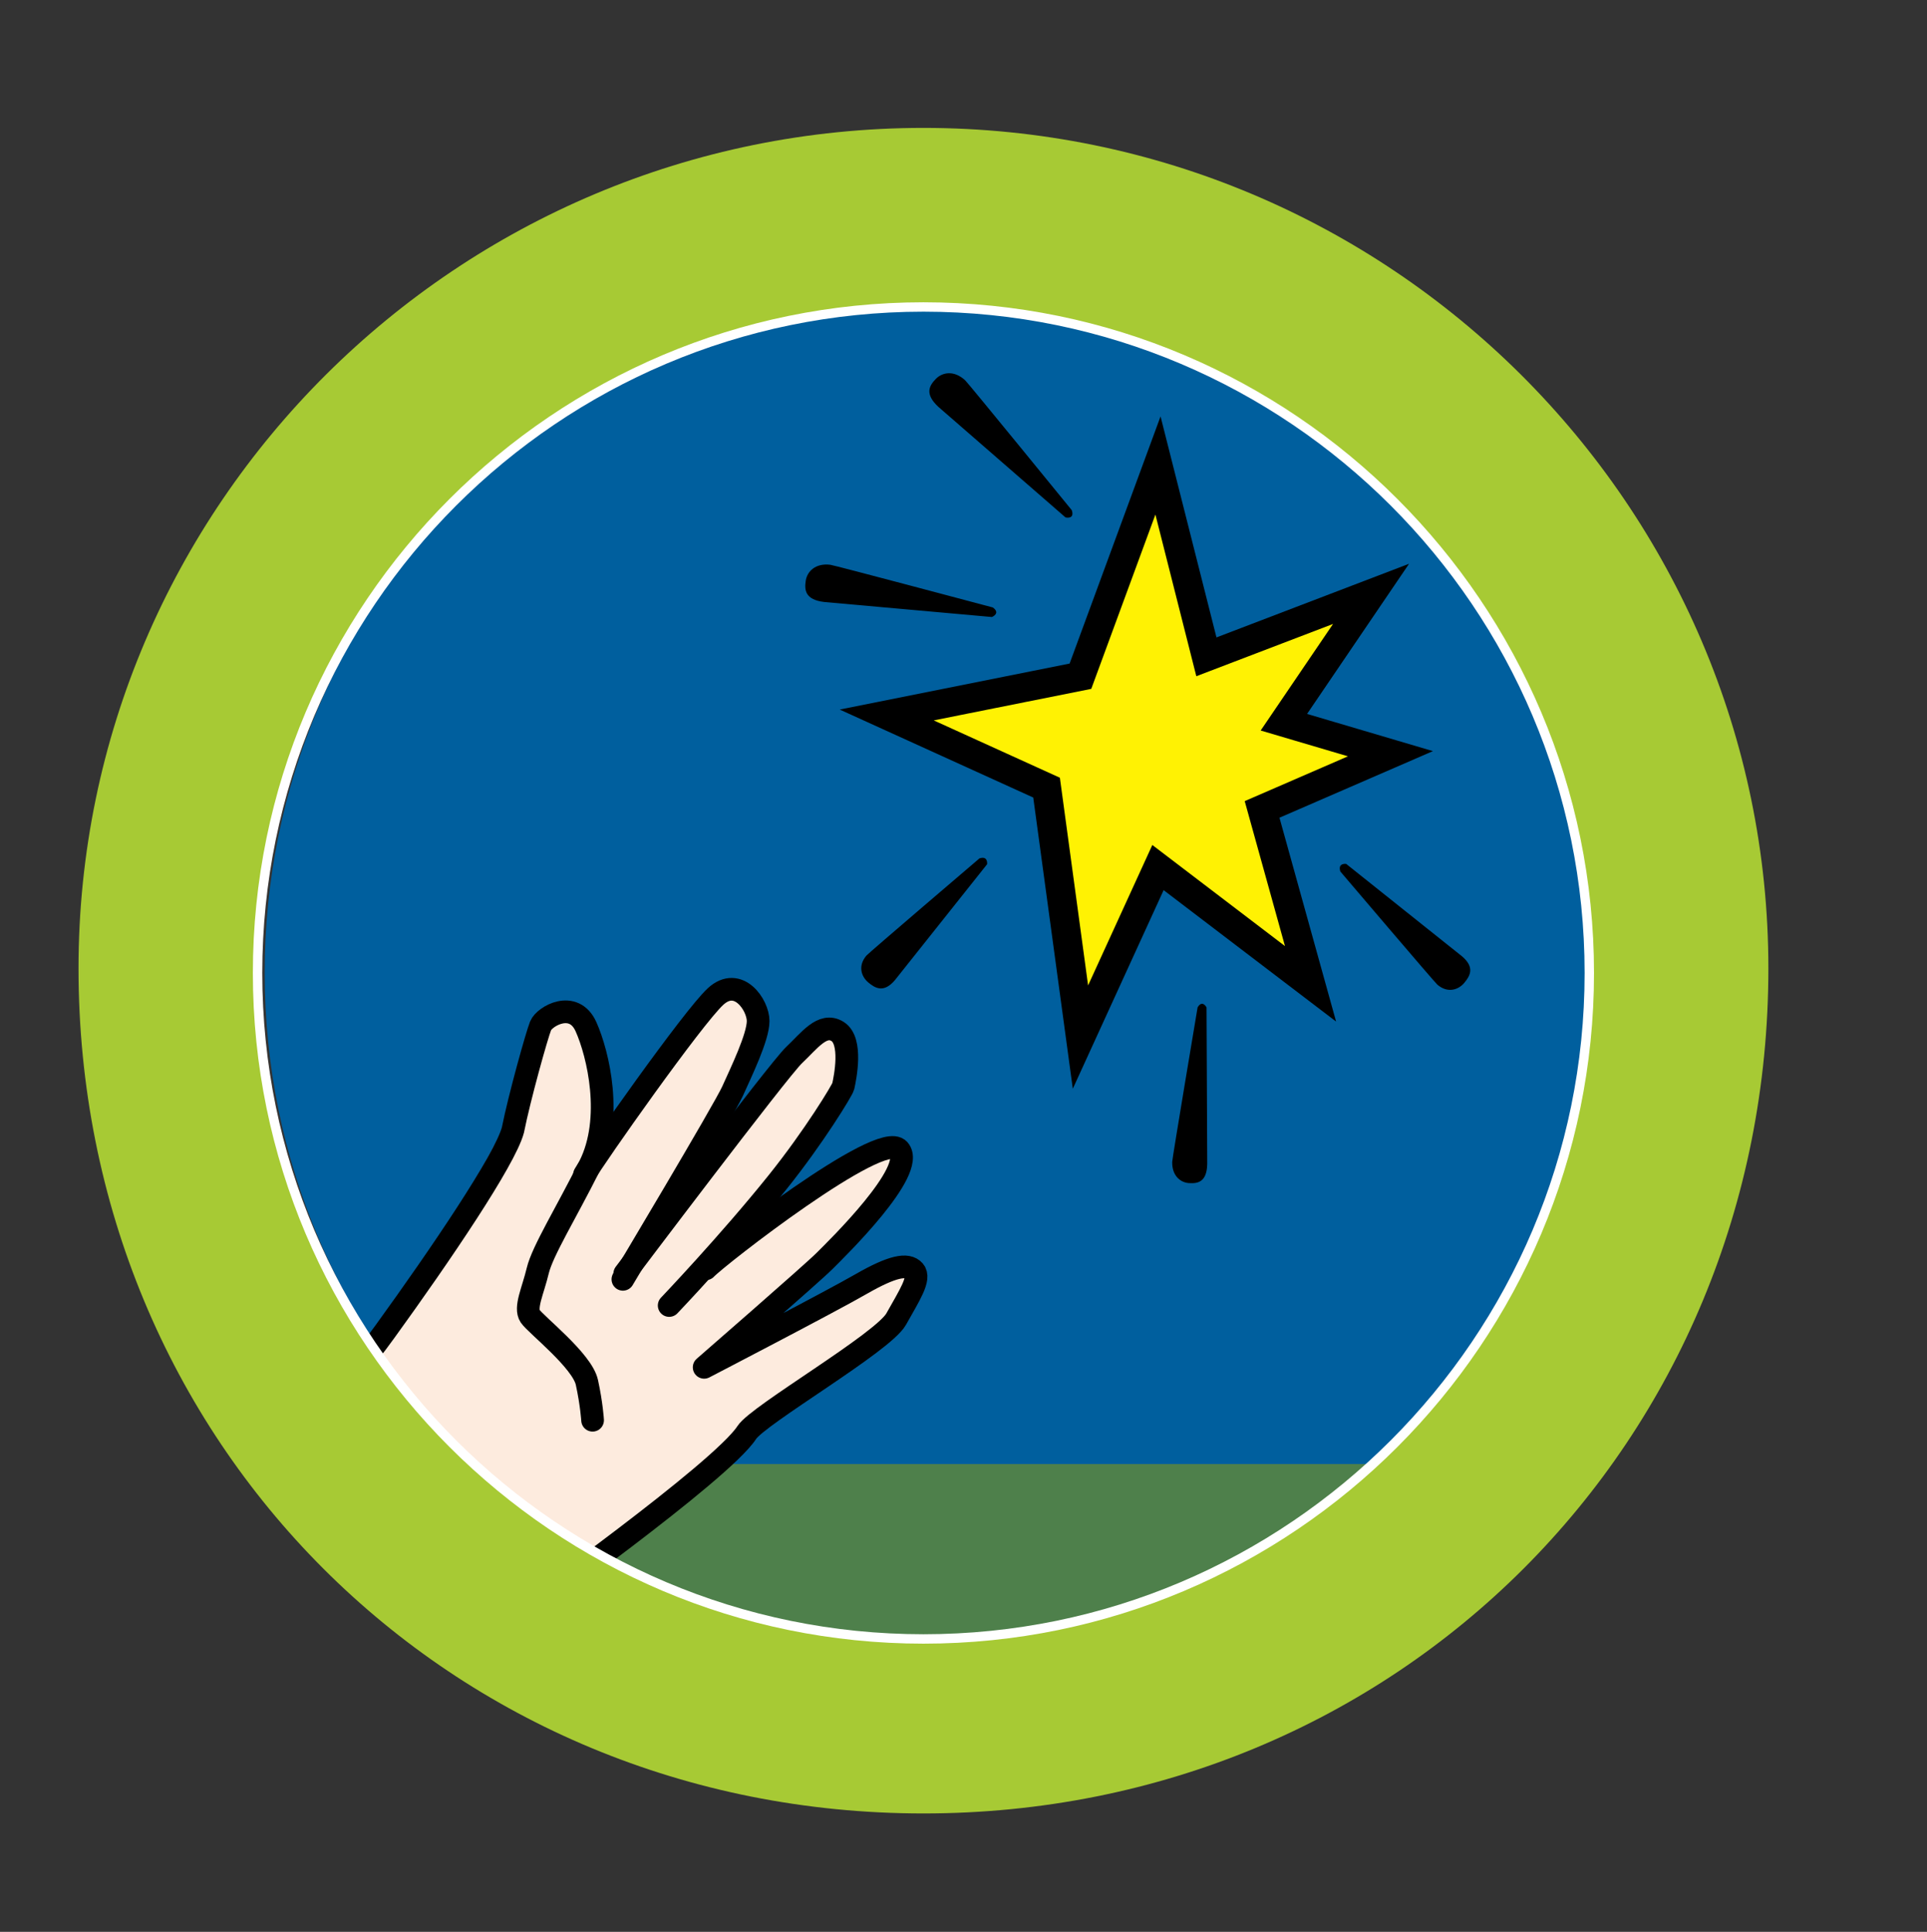 <svg xmlns="http://www.w3.org/2000/svg" xmlns:xlink="http://www.w3.org/1999/xlink" version="1.1" id="circle" x="0px" y="0px" viewBox="0 0 71.833 72" style="enable-background:new 0 0 71.833 72;" xml:space="preserve">
<rect x="0" y="0" width="71.833" height="72" fill="#333333" stroke="none"/>
<path style="fill:#005F9E;" d="M60.533,36.254c0,13.99-11.343,25.333-25.333,25.333c-13.992,0-25.333-11.343-25.333-25.333  c0-13.991,11.342-25.333,25.333-25.333C49.19,10.921,60.533,22.263,60.533,36.254z"/>
<path style="fill:#4E804B;" d="M15.086,54.564c4.647,5.561,11.632,9.1,19.445,9.1c7.813,0,14.797-3.539,19.444-9.1H15.086z"/>
<g>
	<polygon style="fill:#FFF203;stroke:#000000;stroke-width:1.083;stroke-miterlimit:10;" points="40.276,25.202 43.166,17.348    44.971,24.48 51.109,22.133 47.859,26.917 51.832,28.091 47.047,30.167 48.853,36.667 43.166,32.334 40.276,38.652 39.013,29.355    33.055,26.647  "/>
	<path d="M37.01,22.64c0,0-5.975-1.591-6.06-1.591c-0.559-0.067-0.863,0.254-0.914,0.593c-0.051,0.338-0.034,0.711,0.694,0.795   l6.246,0.559C36.976,22.995,37.314,22.86,37.01,22.64z"/>
	<path d="M44.643,37.545c0,0-0.953,5.676-0.946,5.755c-0.014,0.523,0.311,0.777,0.628,0.794c0.317,0.02,0.663-0.03,0.677-0.712   l-0.026-5.836C44.977,37.546,44.821,37.244,44.643,37.545z"/>
	<path d="M39.953,19.015c0,0-3.906-4.792-3.975-4.841c-0.413-0.383-0.848-0.3-1.088-0.057c-0.24,0.246-0.444,0.557,0.096,1.052   l4.733,4.115C39.718,19.284,40.071,19.372,39.953,19.015z"/>
	<path d="M36.511,31.992c0,0-4.174,3.56-4.213,3.623c-0.323,0.377-0.196,0.775,0.064,0.997c0.262,0.22,0.583,0.409,0.999-0.084   l3.435-4.318C36.795,32.209,36.841,31.884,36.511,31.992z"/>
	<path d="M49.964,32.481c0,0,3.555,4.179,3.618,4.218c0.377,0.324,0.776,0.198,0.997-0.062c0.221-0.262,0.41-0.582-0.084-0.999   l-4.313-3.44C50.182,32.197,49.857,32.152,49.964,32.481z"/>
</g>
<path style="fill:#FDEBDE;" d="M11.311,53.799c0,0,6.972-10.138,7.536-12.042c0.564-1.904,1.34-4.936,2.539-3.808  c1.199,1.129,0.634,5.781,0.634,5.781l4.442-6.486c0,0,2.327-1.269,1.833,1.199c-0.494,2.468-1.97,4.767-1.97,4.767  s3.662-4.415,3.803-4.484c0.141-0.07,2.01-0.494,1.516,0.951c-0.493,1.445-4.15,6.118-4.15,6.118s4.396-2.733,4.644-2.875  c0.247-0.141,1.833-0.141,1.164,0.952c-0.67,1.094-5.949,6.421-5.949,6.421l5.984-2.966c0,0,1.233,0.353,0.705,1.058  c-0.528,0.705-2.855,2.997-3.172,3.173c-0.317,0.176-3.103,1.445-3.103,1.445s-7.326,7.029-8.806,7.383"/>
<g>
	<path style="fill:none;stroke:#000000;stroke-width:0.846;stroke-linecap:round;stroke-linejoin:round;stroke-miterlimit:10;" d="   M11.134,53.48c0,0,1.63-1.662,3.223-3.861c2.06-2.845,4.467-6.392,4.763-7.504c0.247-1.234,0.891-3.531,1.032-3.884   c0.141-0.353,1.234-0.987,1.692,0.035c0.458,1.023,1.021,3.42,0.139,5.183c-0.881,1.764-1.761,3.173-1.938,3.913   c-0.176,0.741-0.494,1.375-0.282,1.692c0.212,0.317,1.94,1.657,2.115,2.468c0.177,0.811,0.212,1.41,0.212,1.41"/>
	<path style="fill:none;stroke:#000000;stroke-width:0.846;stroke-linecap:round;stroke-linejoin:round;stroke-miterlimit:10;" d="   M23.22,47.68c0,0,3.772-6.311,4.089-7.015c0.317-0.706,0.952-2.01,0.952-2.61c0-0.599-0.74-1.691-1.586-0.916   c-0.846,0.776-4.498,5.966-4.886,6.636"/>
	<path style="fill:none;stroke:#000000;stroke-width:0.846;stroke-linecap:round;stroke-linejoin:round;stroke-miterlimit:10;" d="   M24.945,48.656c0,0,2.233-2.341,4.036-4.589c1.37-1.707,2.421-3.443,2.453-3.58c0.07-0.317,0.352-1.692-0.212-2.044   c-0.564-0.353-1.058,0.352-1.622,0.881c-0.564,0.528-6.311,8.145-6.311,8.145"/>
	<path style="fill:none;stroke:#000000;stroke-width:0.846;stroke-linecap:round;stroke-linejoin:round;stroke-miterlimit:10;" d="   M19.456,60.138c0,0,7.441-5.298,8.381-6.747c0.431-0.665,5.076-3.349,5.57-4.229c0.493-0.882,0.916-1.517,0.669-1.799   c-0.247-0.281-0.811-0.176-1.975,0.493c-1.163,0.671-5.852,3.104-5.852,3.104s4.029-3.504,4.487-3.963   c0.458-0.457,3.445-3.371,2.775-4.146c-0.67-0.776-6.778,3.981-7.201,4.438"/>
</g>
<path style="fill:#FFFFFF;" d="M34.424,62.108c-14.252,0-25.848-11.594-25.848-25.845c0-14.252,11.595-25.848,25.848-25.848  c14.251,0,25.846,11.595,25.846,25.848C60.27,50.515,48.675,62.108,34.424,62.108z M34.424,11.616  c-13.591,0-24.647,11.057-24.647,24.647c0,13.59,11.057,24.645,24.647,24.645c13.59,0,24.646-11.056,24.646-24.645  C59.07,22.673,48.014,11.616,34.424,11.616z"/>
<path style="fill:#A7CA34;" d="M34.424,4.767c-17.368,0-31.497,14.052-31.497,31.324c0,17.661,13.835,31.496,31.497,31.496  c17.661,0,31.496-13.835,31.496-31.496C65.92,18.818,51.791,4.767,34.424,4.767z M34.424,61.259  c-13.784,0-24.998-11.213-24.998-24.995c0-13.784,11.214-24.998,24.998-24.998c13.783,0,24.996,11.214,24.996,24.998  C59.42,50.046,48.207,61.259,34.424,61.259z"/>
</svg>